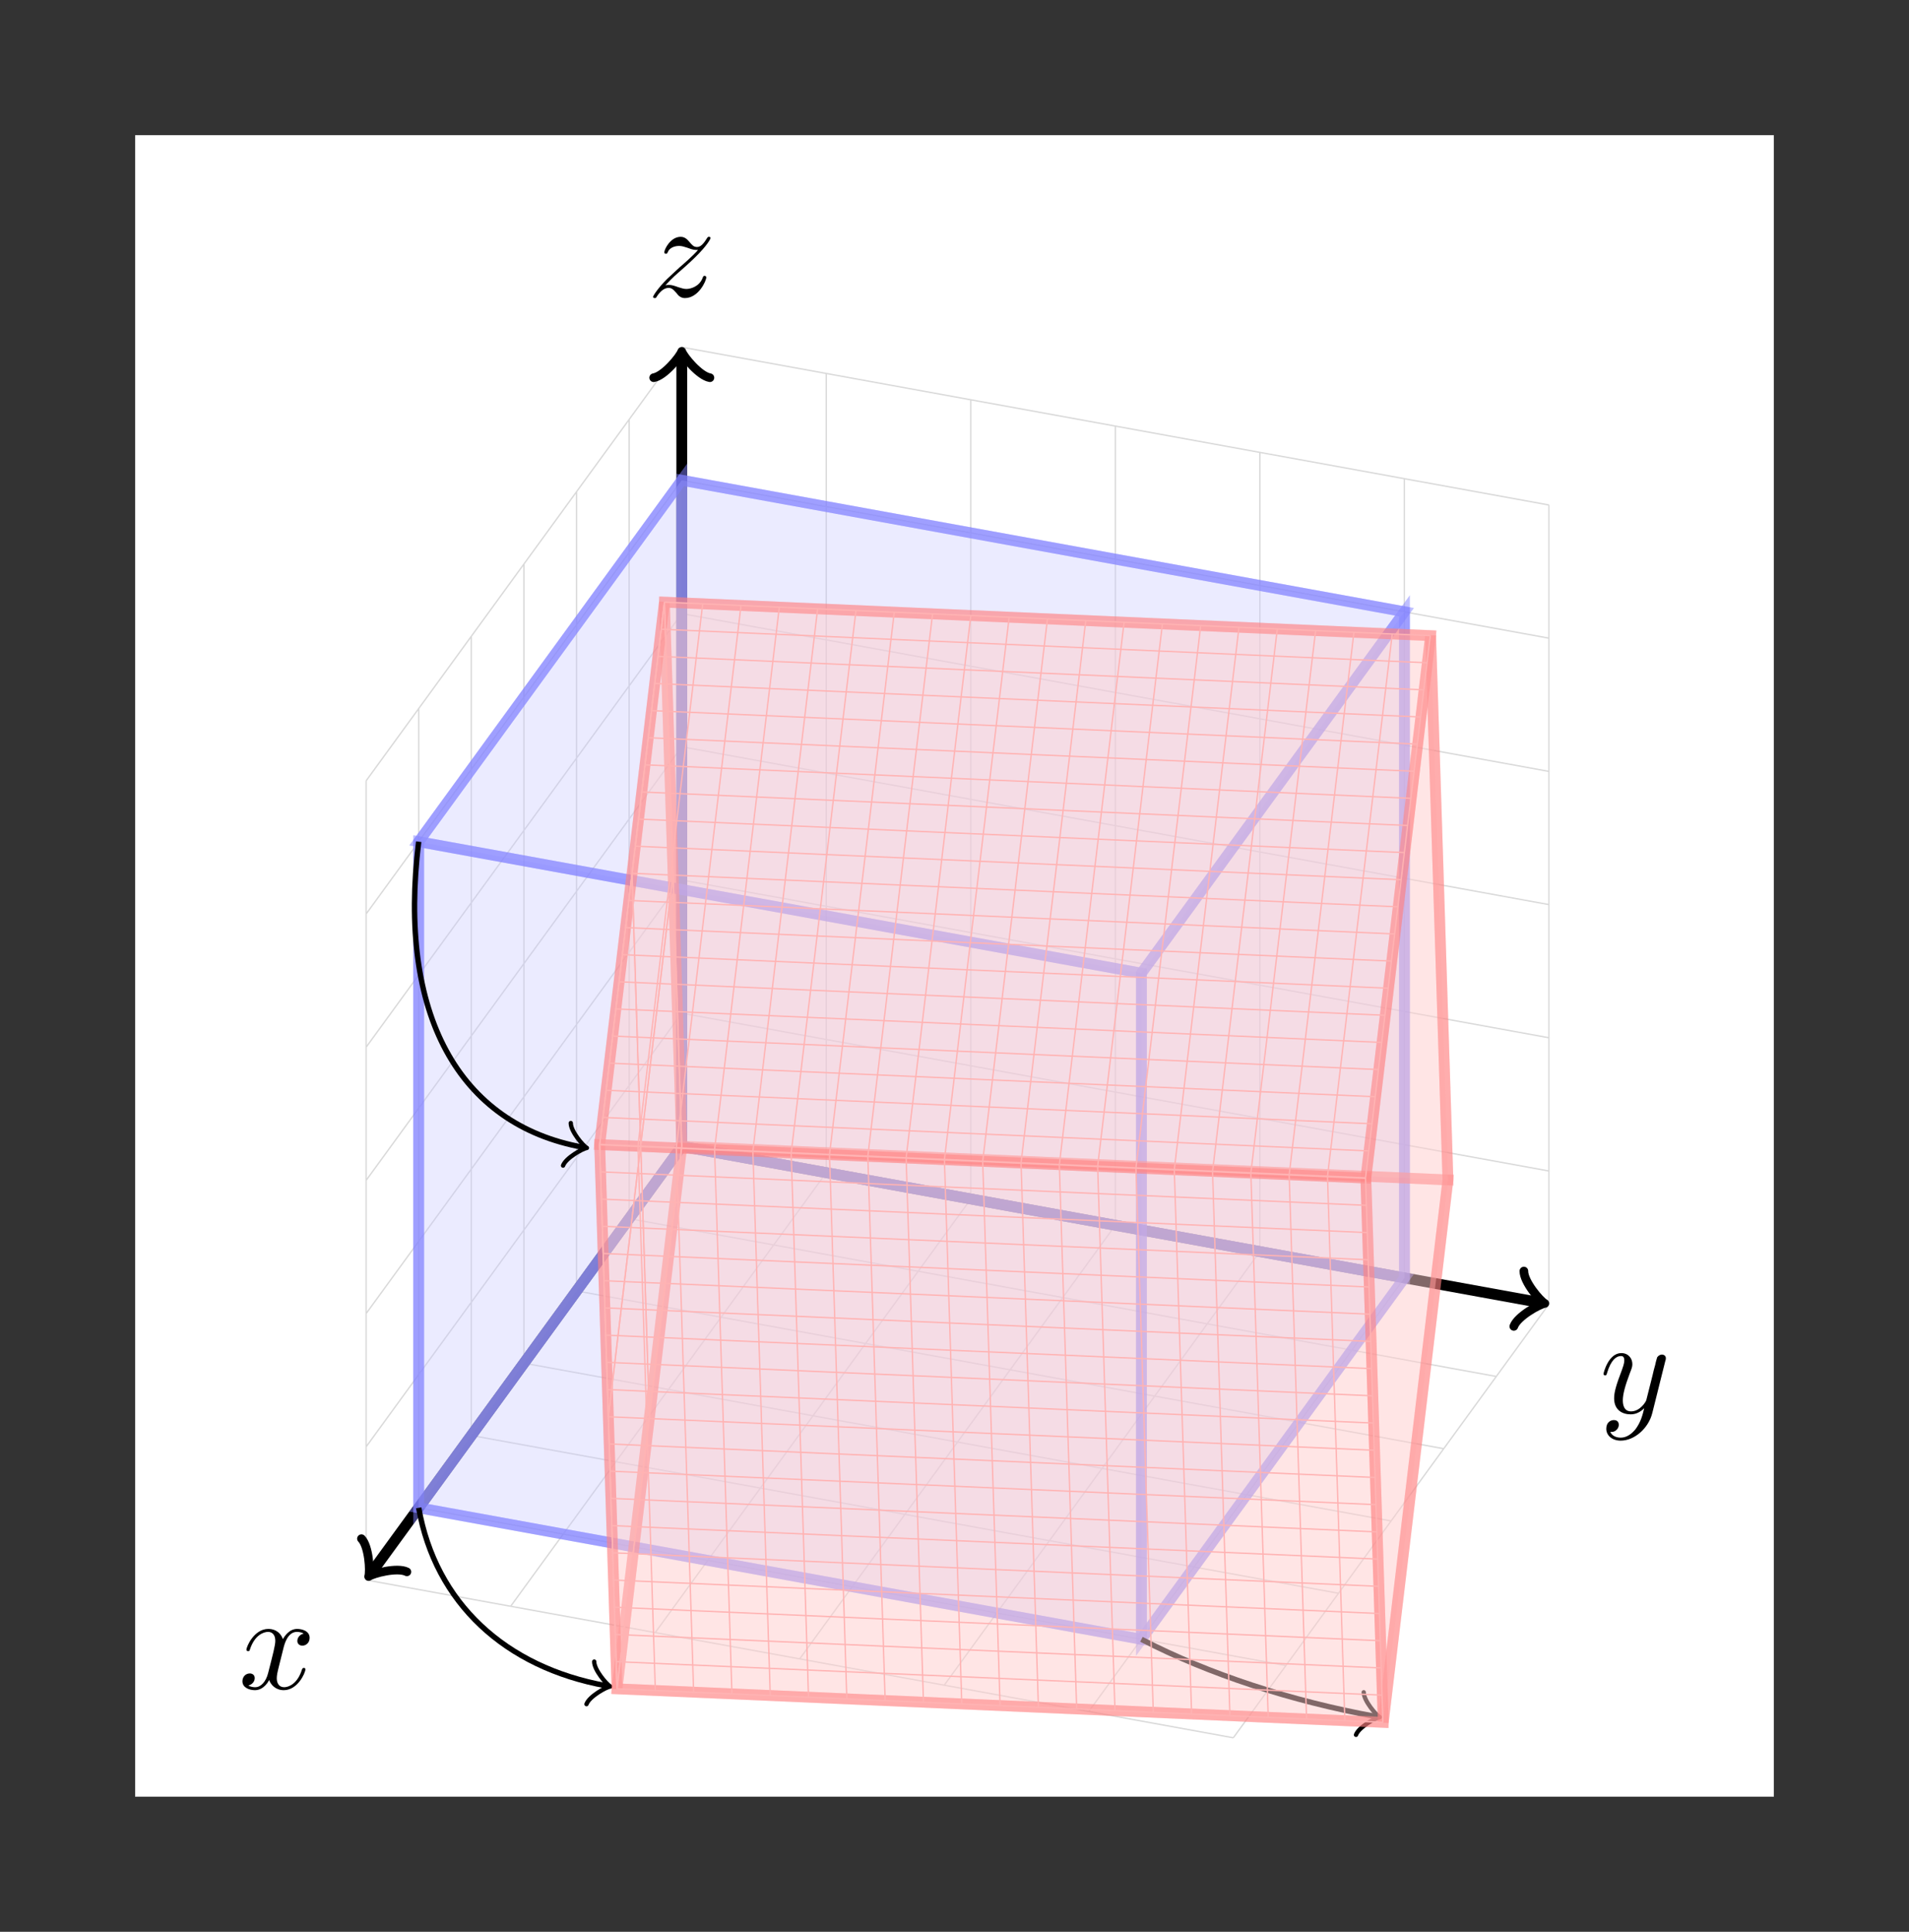 <?xml version="1.0" encoding="UTF-8"?>
<svg xmlns="http://www.w3.org/2000/svg" xmlns:xlink="http://www.w3.org/1999/xlink" width="140.716" height="142.391" viewBox="0 0 140.716 142.391">
<rect x="0" y="0" width="140.716" height="142.391" fill="#333333" stroke="none"/>
<defs>
<g>
<g id="glyph-0-0">
<path d="M 3.328 -3.016 C 3.391 -3.266 3.625 -4.188 4.312 -4.188 C 4.359 -4.188 4.609 -4.188 4.812 -4.062 C 4.531 -4 4.344 -3.766 4.344 -3.516 C 4.344 -3.359 4.453 -3.172 4.719 -3.172 C 4.938 -3.172 5.25 -3.344 5.25 -3.75 C 5.25 -4.266 4.672 -4.406 4.328 -4.406 C 3.75 -4.406 3.406 -3.875 3.281 -3.656 C 3.031 -4.312 2.5 -4.406 2.203 -4.406 C 1.172 -4.406 0.594 -3.125 0.594 -2.875 C 0.594 -2.766 0.703 -2.766 0.719 -2.766 C 0.797 -2.766 0.828 -2.797 0.844 -2.875 C 1.188 -3.938 1.844 -4.188 2.188 -4.188 C 2.375 -4.188 2.719 -4.094 2.719 -3.516 C 2.719 -3.203 2.547 -2.547 2.188 -1.141 C 2.031 -0.531 1.672 -0.109 1.234 -0.109 C 1.172 -0.109 0.953 -0.109 0.734 -0.234 C 0.984 -0.297 1.203 -0.5 1.203 -0.781 C 1.203 -1.047 0.984 -1.125 0.844 -1.125 C 0.531 -1.125 0.297 -0.875 0.297 -0.547 C 0.297 -0.094 0.781 0.109 1.219 0.109 C 1.891 0.109 2.25 -0.594 2.266 -0.641 C 2.391 -0.281 2.75 0.109 3.344 0.109 C 4.375 0.109 4.938 -1.172 4.938 -1.422 C 4.938 -1.531 4.859 -1.531 4.828 -1.531 C 4.734 -1.531 4.719 -1.484 4.688 -1.422 C 4.359 -0.344 3.688 -0.109 3.375 -0.109 C 2.984 -0.109 2.828 -0.422 2.828 -0.766 C 2.828 -0.984 2.875 -1.203 2.984 -1.641 Z M 3.328 -3.016 "/>
</g>
<g id="glyph-0-1">
<path d="M 4.844 -3.797 C 4.891 -3.938 4.891 -3.953 4.891 -4.031 C 4.891 -4.203 4.75 -4.297 4.594 -4.297 C 4.5 -4.297 4.344 -4.234 4.25 -4.094 C 4.234 -4.031 4.141 -3.734 4.109 -3.547 C 4.031 -3.297 3.969 -3.016 3.906 -2.75 L 3.453 -0.953 C 3.422 -0.812 2.984 -0.109 2.328 -0.109 C 1.828 -0.109 1.719 -0.547 1.719 -0.922 C 1.719 -1.375 1.891 -2 2.219 -2.875 C 2.375 -3.281 2.422 -3.391 2.422 -3.594 C 2.422 -4.031 2.109 -4.406 1.609 -4.406 C 0.656 -4.406 0.297 -2.953 0.297 -2.875 C 0.297 -2.766 0.391 -2.766 0.406 -2.766 C 0.516 -2.766 0.516 -2.797 0.562 -2.953 C 0.844 -3.891 1.234 -4.188 1.578 -4.188 C 1.656 -4.188 1.828 -4.188 1.828 -3.875 C 1.828 -3.625 1.719 -3.359 1.656 -3.172 C 1.25 -2.109 1.078 -1.547 1.078 -1.078 C 1.078 -0.188 1.703 0.109 2.297 0.109 C 2.688 0.109 3.016 -0.062 3.297 -0.344 C 3.172 0.172 3.047 0.672 2.656 1.203 C 2.391 1.531 2.016 1.828 1.562 1.828 C 1.422 1.828 0.969 1.797 0.797 1.406 C 0.953 1.406 1.094 1.406 1.219 1.281 C 1.328 1.203 1.422 1.062 1.422 0.875 C 1.422 0.562 1.156 0.531 1.062 0.531 C 0.828 0.531 0.5 0.688 0.5 1.172 C 0.5 1.672 0.938 2.047 1.562 2.047 C 2.578 2.047 3.609 1.141 3.891 0.016 Z M 4.844 -3.797 "/>
</g>
<g id="glyph-0-2">
<path d="M 1.328 -0.828 C 1.859 -1.406 2.156 -1.656 2.516 -1.969 C 2.516 -1.969 3.125 -2.5 3.484 -2.859 C 4.438 -3.781 4.656 -4.266 4.656 -4.312 C 4.656 -4.406 4.562 -4.406 4.547 -4.406 C 4.469 -4.406 4.453 -4.391 4.391 -4.297 C 4.094 -3.812 3.891 -3.656 3.656 -3.656 C 3.406 -3.656 3.297 -3.812 3.141 -3.984 C 2.953 -4.203 2.781 -4.406 2.453 -4.406 C 1.703 -4.406 1.25 -3.484 1.25 -3.266 C 1.25 -3.219 1.281 -3.156 1.359 -3.156 C 1.453 -3.156 1.469 -3.203 1.5 -3.266 C 1.688 -3.734 2.266 -3.734 2.344 -3.734 C 2.547 -3.734 2.734 -3.672 2.969 -3.594 C 3.375 -3.438 3.484 -3.438 3.734 -3.438 C 3.375 -3.016 2.547 -2.297 2.359 -2.141 L 1.453 -1.297 C 0.781 -0.625 0.422 -0.062 0.422 0.016 C 0.422 0.109 0.531 0.109 0.547 0.109 C 0.625 0.109 0.641 0.094 0.703 -0.016 C 0.938 -0.375 1.234 -0.641 1.562 -0.641 C 1.781 -0.641 1.891 -0.547 2.141 -0.266 C 2.297 -0.047 2.484 0.109 2.766 0.109 C 3.766 0.109 4.344 -1.156 4.344 -1.422 C 4.344 -1.469 4.297 -1.531 4.219 -1.531 C 4.125 -1.531 4.109 -1.469 4.078 -1.391 C 3.844 -0.75 3.203 -0.562 2.875 -0.562 C 2.688 -0.562 2.5 -0.625 2.297 -0.688 C 1.953 -0.812 1.797 -0.859 1.594 -0.859 C 1.578 -0.859 1.422 -0.859 1.328 -0.828 Z M 1.328 -0.828 "/>
</g>
</g>
</defs>
<path fill-rule="nonzero" fill="rgb(100%, 100%, 100%)" fill-opacity="1" d="M 9.961 132.43 L 9.961 9.961 L 130.754 9.961 L 130.754 132.43 Z M 9.961 132.43 "/>
<path fill="none" stroke-width="0.1" stroke-linecap="butt" stroke-linejoin="miter" stroke="rgb(84.999%, 84.999%, 84.999%)" stroke-opacity="1" stroke-miterlimit="10" d="M -0 0.002 L -23.266 -31.959 M 10.652 -1.94 L -12.613 -33.9 M 21.305 -3.877 L -1.957 -35.838 M 31.961 -5.814 L 8.695 -37.775 M 42.613 -7.756 L 19.348 -39.713 M 53.266 -9.693 L 30 -41.654 M 63.918 -11.631 L 40.656 -43.592 M -0 0.002 L 63.922 -11.631 M -3.879 -5.326 L 60.043 -16.959 M -7.754 -10.654 L 56.164 -22.283 M -11.633 -15.979 L 52.289 -27.611 M -15.512 -21.307 L 48.41 -32.94 M -19.387 -26.635 L 44.531 -38.264 M -23.266 -31.959 L 40.656 -43.592 " transform="matrix(1, 0, 0, -1, 50.254, 84.498)"/>
<path fill="none" stroke-width="0.1" stroke-linecap="butt" stroke-linejoin="miter" stroke="rgb(84.999%, 84.999%, 84.999%)" stroke-opacity="1" stroke-miterlimit="10" d="M -0 0.002 L -23.266 -31.959 M -0 9.818 L -23.266 -22.143 M -0 19.635 L -23.266 -12.322 M -0 29.455 L -23.266 -2.506 M -0 39.271 L -23.266 7.311 M -0 49.092 L -23.266 17.131 M -0 58.908 L -23.266 26.947 M -0 0.002 L -0 58.908 M -3.879 -5.326 L -3.879 53.584 M -7.754 -10.654 L -7.754 48.256 M -11.633 -15.979 L -11.633 42.928 M -15.512 -21.307 L -15.512 37.603 M -19.387 -26.635 L -19.387 32.275 M -23.266 -31.959 L -23.266 26.947 " transform="matrix(1, 0, 0, -1, 50.254, 84.498)"/>
<path fill="none" stroke-width="0.1" stroke-linecap="butt" stroke-linejoin="miter" stroke="rgb(84.999%, 84.999%, 84.999%)" stroke-opacity="1" stroke-miterlimit="10" d="M -0 0.002 L 63.922 -11.631 M -0 9.818 L 63.922 -1.815 M -0 19.635 L 63.922 8.006 M -0 29.455 L 63.922 17.822 M -0 39.271 L 63.922 27.639 M -0 49.092 L 63.922 37.459 M -0 58.908 L 63.922 47.275 M -0 0.002 L -0 58.908 M 10.652 -1.94 L 10.652 56.971 M 21.305 -3.877 L 21.305 55.033 M 31.961 -5.814 L 31.961 53.092 M 42.613 -7.756 L 42.613 51.154 M 53.266 -9.693 L 53.266 49.217 M 63.918 -11.631 L 63.918 47.275 " transform="matrix(1, 0, 0, -1, 50.254, 84.498)"/>
<path fill="none" stroke-width="0.797" stroke-linecap="butt" stroke-linejoin="miter" stroke="rgb(0%, 0%, 0%)" stroke-opacity="1" stroke-miterlimit="10" d="M -0 0.002 L -22.852 -31.393 " transform="matrix(1, 0, 0, -1, 50.254, 84.498)"/>
<path fill="none" stroke-width="0.638" stroke-linecap="round" stroke-linejoin="round" stroke="rgb(0%, 0%, 0%)" stroke-opacity="1" stroke-miterlimit="10" d="M -1.553 2.074 C -1.425 1.293 0 0.132 0.388 -0.002 C 0.001 -0.128 -1.424 -1.297 -1.555 -2.073 " transform="matrix(-0.589, 0.808, 0.808, 0.589, 27.402, 115.891)"/>
<g fill="rgb(0%, 0%, 0%)" fill-opacity="1">
<use xlink:href="#glyph-0-0" x="17.573" y="124.471"/>
</g>
<path fill="none" stroke-width="0.797" stroke-linecap="butt" stroke-linejoin="miter" stroke="rgb(0%, 0%, 0%)" stroke-opacity="1" stroke-miterlimit="10" d="M -0 0.002 L 63.234 -11.506 " transform="matrix(1, 0, 0, -1, 50.254, 84.498)"/>
<path fill="none" stroke-width="0.638" stroke-linecap="round" stroke-linejoin="round" stroke="rgb(0%, 0%, 0%)" stroke-opacity="1" stroke-miterlimit="10" d="M -1.556 2.073 C -1.426 1.294 0.001 0.129 0.39 0.001 C 0 -0.13 -1.424 -1.294 -1.556 -2.072 " transform="matrix(0.984, 0.179, 0.179, -0.984, 113.488, 96.005)"/>
<g fill="rgb(0%, 0%, 0%)" fill-opacity="1">
<use xlink:href="#glyph-0-1" x="117.902" y="104.14"/>
</g>
<path fill="none" stroke-width="0.797" stroke-linecap="butt" stroke-linejoin="miter" stroke="rgb(0%, 0%, 0%)" stroke-opacity="1" stroke-miterlimit="10" d="M -0 0.002 L -0 58.209 " transform="matrix(1, 0, 0, -1, 50.254, 84.498)"/>
<path fill="none" stroke-width="0.638" stroke-linecap="round" stroke-linejoin="round" stroke="rgb(0%, 0%, 0%)" stroke-opacity="1" stroke-miterlimit="10" d="M -1.552 2.07 C -1.423 1.297 -0.001 0.129 0.389 0 C -0.001 -0.129 -1.423 -1.297 -1.552 -2.074 " transform="matrix(0, -1, -1, 0, 50.254, 26.288)"/>
<g fill="rgb(0%, 0%, 0%)" fill-opacity="1">
<use xlink:href="#glyph-0-2" x="47.718" y="21.862"/>
</g>
<path fill-rule="nonzero" fill="rgb(79.999%, 79.999%, 100%)" fill-opacity="0.2" stroke-width="0.797" stroke-linecap="butt" stroke-linejoin="miter" stroke="rgb(50%, 50%, 100%)" stroke-opacity="0.5" stroke-miterlimit="10" d="M -0 0.002 L -19.391 -26.639 L 33.883 -36.334 L 53.273 -9.693 Z M -0 0.002 " transform="matrix(1, 0, 0, -1, 50.254, 84.498)"/>
<path fill-rule="nonzero" fill="rgb(79.999%, 79.999%, 100%)" fill-opacity="0.2" stroke-width="0.797" stroke-linecap="butt" stroke-linejoin="miter" stroke="rgb(50%, 50%, 100%)" stroke-opacity="0.5" stroke-miterlimit="10" d="M -0 0.002 L 53.273 -9.693 L 53.273 39.404 L -0 49.1 Z M -0 0.002 " transform="matrix(1, 0, 0, -1, 50.254, 84.498)"/>
<path fill-rule="nonzero" fill="rgb(79.999%, 79.999%, 100%)" fill-opacity="0.2" stroke-width="0.797" stroke-linecap="butt" stroke-linejoin="miter" stroke="rgb(50%, 50%, 100%)" stroke-opacity="0.5" stroke-miterlimit="10" d="M -0 0.002 L -19.391 -26.639 L -19.391 22.459 L -0 49.1 Z M -0 0.002 " transform="matrix(1, 0, 0, -1, 50.254, 84.498)"/>
<path fill-rule="nonzero" fill="rgb(79.999%, 79.999%, 100%)" fill-opacity="0.2" stroke-width="0.797" stroke-linecap="butt" stroke-linejoin="miter" stroke="rgb(50%, 50%, 100%)" stroke-opacity="0.5" stroke-miterlimit="10" d="M -19.391 -26.639 L 33.883 -36.334 L 33.883 12.768 L -19.391 22.459 Z M -19.391 -26.639 " transform="matrix(1, 0, 0, -1, 50.254, 84.498)"/>
<path fill-rule="nonzero" fill="rgb(79.999%, 79.999%, 100%)" fill-opacity="0.2" stroke-width="0.797" stroke-linecap="butt" stroke-linejoin="miter" stroke="rgb(50%, 50%, 100%)" stroke-opacity="0.5" stroke-miterlimit="10" d="M 53.273 -9.693 L 33.883 -36.334 L 33.883 12.768 L 53.273 39.404 Z M 53.273 -9.693 " transform="matrix(1, 0, 0, -1, 50.254, 84.498)"/>
<path fill-rule="nonzero" fill="rgb(79.999%, 79.999%, 100%)" fill-opacity="0.2" stroke-width="0.797" stroke-linecap="butt" stroke-linejoin="miter" stroke="rgb(50%, 50%, 100%)" stroke-opacity="0.5" stroke-miterlimit="10" d="M -0 49.1 L -19.391 22.459 L 33.883 12.768 L 53.273 39.404 Z M -0 49.1 " transform="matrix(1, 0, 0, -1, 50.254, 84.498)"/>
<path fill="none" stroke-width="0.399" stroke-linecap="butt" stroke-linejoin="miter" stroke="rgb(0%, 0%, 0%)" stroke-opacity="1" stroke-miterlimit="10" d="M -19.391 22.459 C -20.961 9.736 -16.442 1.603 -7.289 -0.065 " transform="matrix(1, 0, 0, -1, 50.254, 84.498)"/>
<path fill="none" stroke-width="0.319" stroke-linecap="round" stroke-linejoin="round" stroke="rgb(0%, 0%, 0%)" stroke-opacity="1" stroke-miterlimit="10" d="M -1.197 1.595 C -1.095 0.994 0.001 0.098 0.3 0.002 C 0.001 -0.1 -1.095 -0.995 -1.196 -1.593 " transform="matrix(0.984, 0.179, 0.179, -0.984, 42.966, 84.561)"/>
<path fill="none" stroke-width="0.399" stroke-linecap="butt" stroke-linejoin="miter" stroke="rgb(0%, 0%, 0%)" stroke-opacity="1" stroke-miterlimit="10" d="M -19.391 -26.639 C -18.16 -33.65 -13.02 -38.4 -5.563 -39.756 " transform="matrix(1, 0, 0, -1, 50.254, 84.498)"/>
<path fill="none" stroke-width="0.319" stroke-linecap="round" stroke-linejoin="round" stroke="rgb(0%, 0%, 0%)" stroke-opacity="1" stroke-miterlimit="10" d="M -1.197 1.593 C -1.096 0.996 0 0.1 0.3 -0 C 0.001 -0.098 -1.095 -0.997 -1.196 -1.595 " transform="matrix(0.984, 0.179, 0.179, -0.984, 44.693, 124.255)"/>
<path fill="none" stroke-width="0.399" stroke-linecap="butt" stroke-linejoin="miter" stroke="rgb(0%, 0%, 0%)" stroke-opacity="1" stroke-miterlimit="10" d="M 33.883 -36.334 C 38.867 -38.912 44.926 -40.885 51.16 -42.022 " transform="matrix(1, 0, 0, -1, 50.254, 84.498)"/>
<path fill="none" stroke-width="0.319" stroke-linecap="round" stroke-linejoin="round" stroke="rgb(0%, 0%, 0%)" stroke-opacity="1" stroke-miterlimit="10" d="M -1.197 1.595 C -1.096 0.998 0.001 0.098 0.3 0.001 C 0.001 -0.101 -1.095 -0.995 -1.196 -1.593 " transform="matrix(0.984, 0.179, 0.179, -0.984, 101.415, 126.518)"/>
<path fill-rule="nonzero" fill="rgb(100%, 79.999%, 79.999%)" fill-opacity="0.3" stroke-width="0.797" stroke-linecap="butt" stroke-linejoin="miter" stroke="rgb(100%, 50%, 50%)" stroke-opacity="0.4" stroke-miterlimit="10" d="M -0 0.002 L -4.774 -39.982 L 51.707 -42.455 L 56.476 -2.471 Z M -0 0.002 " transform="matrix(1, 0, 0, -1, 50.254, 84.498)"/>
<path fill-rule="nonzero" fill="rgb(100%, 79.999%, 79.999%)" fill-opacity="0.3" stroke-width="0.797" stroke-linecap="butt" stroke-linejoin="miter" stroke="rgb(100%, 50%, 50%)" stroke-opacity="0.4" stroke-miterlimit="10" d="M -0 0.002 L 56.476 -2.471 L 55.199 37.646 L -1.277 40.115 Z M -0 0.002 " transform="matrix(1, 0, 0, -1, 50.254, 84.498)"/>
<path fill-rule="nonzero" fill="rgb(100%, 79.999%, 79.999%)" fill-opacity="0.3" stroke-width="0.797" stroke-linecap="butt" stroke-linejoin="miter" stroke="rgb(100%, 50%, 50%)" stroke-opacity="0.4" stroke-miterlimit="10" d="M -0 0.002 L -4.774 -39.982 L -6.051 0.131 L -1.277 40.115 Z M -0 0.002 " transform="matrix(1, 0, 0, -1, 50.254, 84.498)"/>
<path fill-rule="nonzero" fill="rgb(100%, 79.999%, 79.999%)" fill-opacity="0.3" stroke-width="0.797" stroke-linecap="butt" stroke-linejoin="miter" stroke="rgb(100%, 50%, 50%)" stroke-opacity="0.4" stroke-miterlimit="10" d="M -4.774 -39.982 L 51.707 -42.455 L 50.426 -2.338 L -6.051 0.131 Z M -4.774 -39.982 " transform="matrix(1, 0, 0, -1, 50.254, 84.498)"/>
<path fill-rule="nonzero" fill="rgb(100%, 79.999%, 79.999%)" fill-opacity="0.3" stroke-width="0.797" stroke-linecap="butt" stroke-linejoin="miter" stroke="rgb(100%, 50%, 50%)" stroke-opacity="0.4" stroke-miterlimit="10" d="M 56.476 -2.471 L 51.707 -42.455 L 50.426 -2.338 L 55.199 37.646 Z M 56.476 -2.471 " transform="matrix(1, 0, 0, -1, 50.254, 84.498)"/>
<path fill-rule="nonzero" fill="rgb(100%, 79.999%, 79.999%)" fill-opacity="0.3" stroke-width="0.797" stroke-linecap="butt" stroke-linejoin="miter" stroke="rgb(100%, 50%, 50%)" stroke-opacity="0.4" stroke-miterlimit="10" d="M -1.277 40.115 L -6.051 0.131 L 50.426 -2.338 L 55.199 37.646 Z M -1.277 40.115 " transform="matrix(1, 0, 0, -1, 50.254, 84.498)"/>
<path fill="none" stroke-width="0.1" stroke-linecap="butt" stroke-linejoin="miter" stroke="rgb(100%, 70%, 70%)" stroke-opacity="1" stroke-miterlimit="10" d="M -1.277 40.115 L -6.051 0.139 M 1.543 39.994 L -3.227 0.014 M 4.367 39.869 L -0.402 -0.107 M 7.191 39.748 L 2.418 -0.232 M 10.016 39.623 L 5.242 -0.357 M 12.84 39.498 L 8.066 -0.479 M 15.664 39.377 L 10.891 -0.604 M 18.488 39.252 L 13.715 -0.725 M 21.308 39.127 L 16.539 -0.85 M 24.133 39.006 L 19.363 -0.975 M 26.957 38.881 L 22.183 -1.096 M 29.781 38.76 L 25.008 -1.221 M 32.605 38.635 L 27.832 -1.346 M 35.43 38.51 L 30.656 -1.467 M 38.254 38.389 L 33.48 -1.592 M 41.074 38.264 L 36.305 -1.713 M 43.898 38.143 L 39.129 -1.838 M 46.723 38.018 L 41.949 -1.963 M 49.547 37.893 L 44.773 -2.084 M 52.371 37.771 L 47.598 -2.209 M 55.176 37.646 L 50.402 -2.33 M -1.277 40.115 L 55.191 37.646 M -1.516 38.119 L 54.953 35.646 M -1.758 36.119 L 54.715 33.65 M -1.996 34.119 L 54.476 31.65 M -2.234 32.119 L 54.238 29.65 M -2.473 30.123 L 53.996 27.65 M -2.711 28.123 L 53.758 25.654 M -2.949 26.123 L 53.519 23.654 M -3.188 24.123 L 53.281 21.654 M -3.426 22.127 L 53.043 19.654 M -3.664 20.127 L 52.805 17.658 M -3.902 18.127 L 52.566 15.658 M -4.141 16.127 L 52.328 13.658 M -4.383 14.131 L 52.09 11.658 M -4.621 12.131 L 51.851 9.662 M -4.859 10.131 L 51.613 7.662 M -5.098 8.131 L 51.375 5.662 M -5.336 6.135 L 51.133 3.662 M -5.574 4.135 L 50.894 1.666 M -5.813 2.135 L 50.656 -0.334 M -6.051 0.15 L 50.422 -2.318 " transform="matrix(1, 0, 0, -1, 50.254, 84.498)"/>
<path fill="none" stroke-width="0.1" stroke-linecap="butt" stroke-linejoin="miter" stroke="rgb(100%, 70%, 70%)" stroke-opacity="1" stroke-miterlimit="10" d="M -4.774 -39.982 L 51.695 -42.455 M -4.836 -37.979 L 51.633 -40.447 M -4.902 -35.975 L 51.57 -38.443 M -4.965 -33.967 L 51.504 -36.436 M -5.027 -31.963 L 51.441 -34.432 M -5.094 -29.955 L 51.379 -32.428 M -5.156 -27.951 L 51.312 -30.42 M -5.219 -25.943 L 51.25 -28.416 M -5.285 -23.939 L 51.187 -26.408 M -5.348 -21.932 L 51.121 -24.404 M -5.414 -19.928 L 51.059 -22.397 M -5.477 -17.924 L 50.992 -20.393 M -5.539 -15.916 L 50.93 -18.385 M -5.606 -13.912 L 50.867 -16.381 M -5.668 -11.904 L 50.801 -14.377 M -5.731 -9.9 L 50.738 -12.369 M -5.797 -7.893 L 50.676 -10.365 M -5.859 -5.889 L 50.609 -8.357 M -5.922 -3.885 L 50.547 -6.354 M -5.988 -1.877 L 50.48 -4.346 M -6.051 0.115 L 50.418 -2.357 M -4.774 -39.982 L -6.051 0.127 M -1.949 -40.107 L -3.227 0.002 M 0.875 -40.232 L -0.402 -0.119 M 3.699 -40.354 L 2.418 -0.244 M 6.523 -40.479 L 5.242 -0.369 M 9.344 -40.604 L 8.066 -0.49 M 12.168 -40.725 L 10.891 -0.615 M 14.992 -40.85 L 13.715 -0.736 M 17.816 -40.971 L 16.539 -0.861 M 20.641 -41.096 L 19.363 -0.986 M 23.465 -41.221 L 22.183 -1.107 M 26.289 -41.342 L 25.008 -1.232 M 29.109 -41.467 L 27.832 -1.357 M 31.933 -41.588 L 30.656 -1.479 M 34.758 -41.713 L 33.48 -1.604 M 37.582 -41.838 L 36.305 -1.725 M 40.406 -41.959 L 39.125 -1.85 M 43.23 -42.084 L 41.949 -1.975 M 46.055 -42.209 L 44.773 -2.096 M 48.875 -42.33 L 47.598 -2.221 M 51.68 -42.455 L 50.402 -2.342 " transform="matrix(1, 0, 0, -1, 50.254, 84.498)"/>
<path fill="none" stroke-width="0.1" stroke-linecap="butt" stroke-linejoin="miter" stroke="rgb(100%, 70%, 70%)" stroke-opacity="1" stroke-miterlimit="10" d="M -0 0.002 L -4.774 -39.979 M -0.641 20.057 L -5.41 -19.924 M -1.277 40.111 L -6.051 0.131 M -0 0.002 L -1.277 40.111 M -2.387 -19.99 L -3.664 20.123 M -4.774 -39.979 L -6.051 0.131 " transform="matrix(1, 0, 0, -1, 50.254, 84.498)"/>
<path fill="none" stroke-width="0.1" stroke-linecap="butt" stroke-linejoin="miter" stroke="rgb(100%, 70%, 70%)" stroke-opacity="1" stroke-miterlimit="10" d="M -0 0.002 L -4.774 -39.979 M -0.641 20.057 L -5.41 -19.924 M -1.277 40.111 L -6.051 0.131 M -0 0.002 L -1.277 40.111 M -2.387 -19.99 L -3.664 20.123 M -4.774 -39.979 L -6.051 0.131 " transform="matrix(1, 0, 0, -1, 50.254, 84.498)"/>
</svg>
